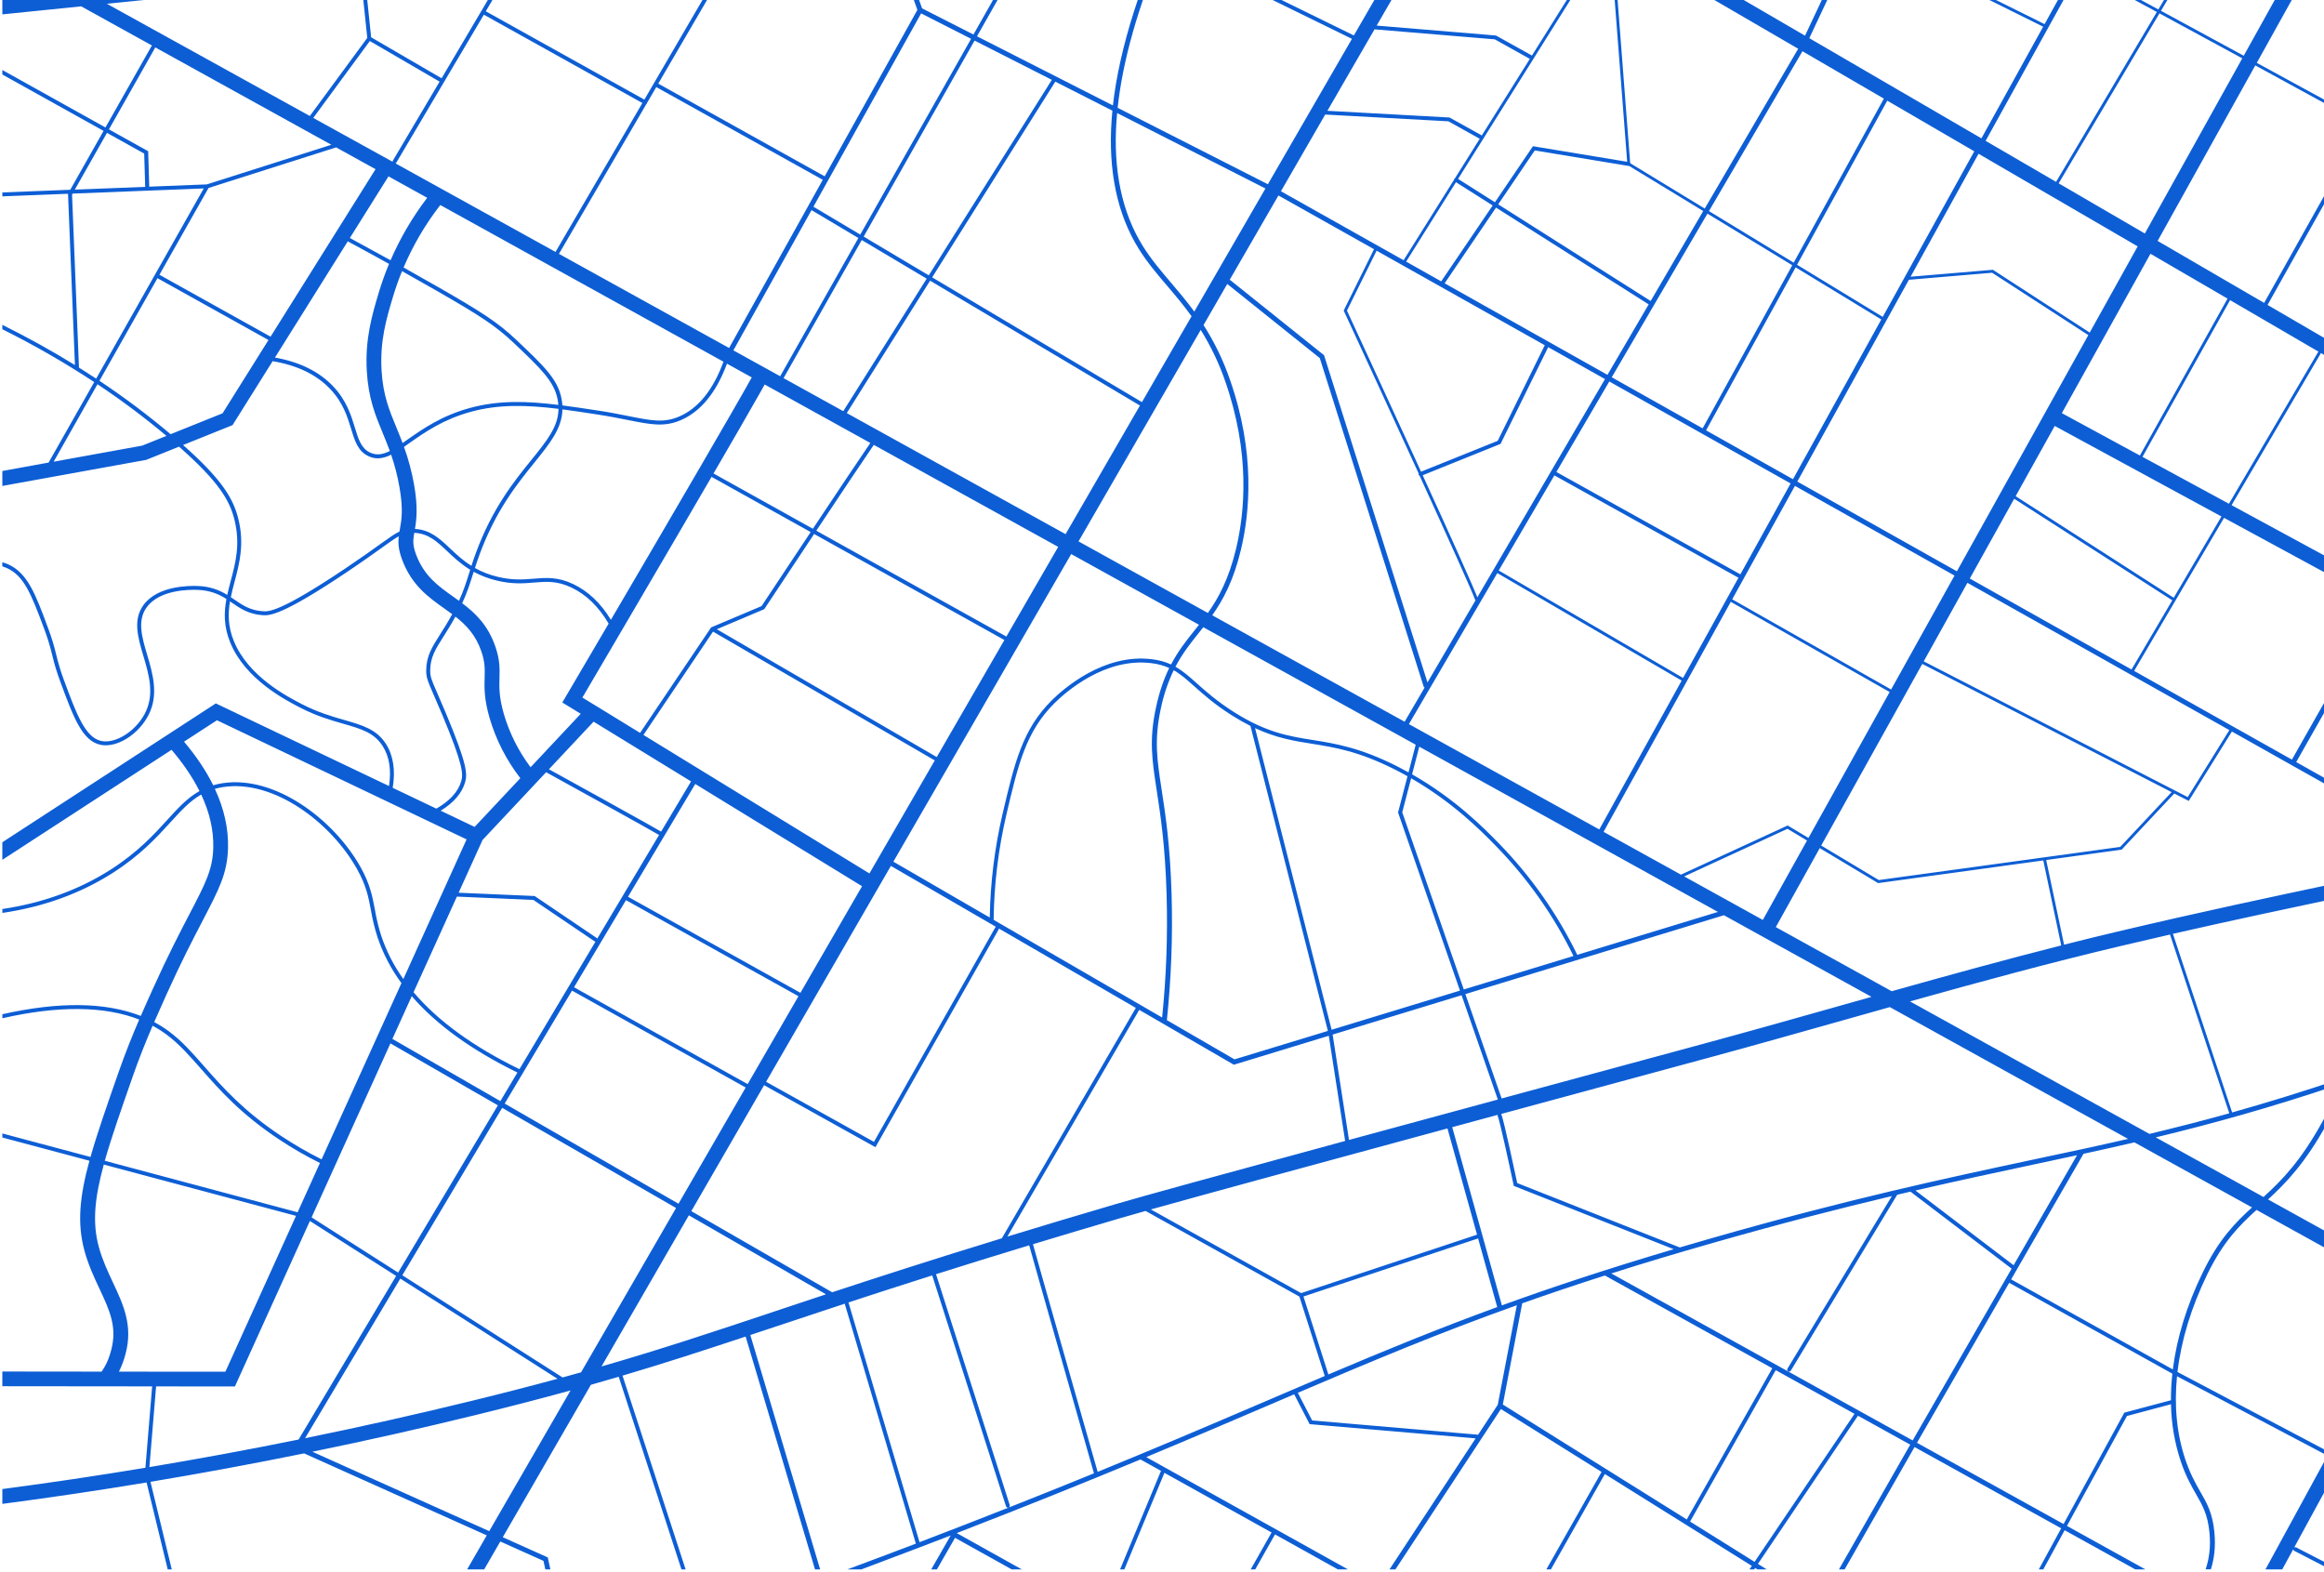 <svg width="973" height="658" viewBox="0 0 973 658" fill="none" xmlns="http://www.w3.org/2000/svg">
<path d="M71.828 313.917C76.767 319.721 80.665 325.478 83.522 331.188C78.446 334.028 74.554 338.293 70.061 343.234C64.535 349.3 57.651 356.852 46.189 364.166C32.952 372.588 17.779 378.084 0.992 380.563V382.204C18.105 379.713 33.58 374.119 47.082 365.533C58.739 358.116 65.697 350.478 71.29 344.338C75.791 339.413 79.493 335.333 84.246 332.653C87.791 340.218 89.483 347.671 89.288 354.952C89.044 364.063 86.033 369.834 79.439 382.479C75.41 390.208 70.396 399.824 64.01 413.967C62.355 417.661 60.646 421.412 58.942 425.336C44.096 419.537 24.691 419.291 0.992 424.618V426.301C24.505 420.965 43.69 421.154 58.288 426.847C55.393 433.528 52.497 440.76 49.544 449.17C44.633 463.223 40.65 474.616 37.895 484.38L0.98 474.534V476.233L37.44 485.96C33.303 501.052 32.253 512.277 35.372 523.695C37.026 529.683 39.372 534.699 41.647 539.546C45.829 548.469 49.138 555.52 46.569 565.165C45.424 569.47 44.112 572.023 42.54 574.248L0.98 574.202V580.359L63.703 580.425L60.878 614.49C40.893 617.812 20.927 620.785 0.98 623.409V629.618C21.075 626.983 41.207 623.997 61.374 620.659L70.214 657.035H71.915L63 620.384C84.461 616.808 105.902 612.84 127.325 608.481L203.798 642.801L195.579 657.035H202.731L209.466 645.367L227.539 653.477L228.312 657.035H230.426L229.342 652.032L210.5 643.577L247.39 579.76C251.374 578.631 255.25 577.515 259.035 576.398L285.307 657.035H287.044L260.636 575.93C278.477 570.652 294.556 565.411 312.178 559.567L341.217 657.035H343.372L314.143 558.914L325.283 555.22C334.065 552.29 343.414 549.175 353.664 545.805L383.448 646.261C373.936 649.887 364.389 653.478 354.806 657.035H360.676C368.767 654.012 376.835 650.963 384.879 647.891C389.369 646.178 393.755 644.494 398.038 642.838L389.885 657.035H392.263L399.85 643.827L423.561 657.035H427.788L400.553 641.849C430.283 630.357 455.314 620.22 477.494 611.018L486.082 615.795L468.952 657.035H470.743L487.513 616.62L532.379 641.599L523.646 657.035H525.545L533.818 642.399L560.111 657.035H564.338L479.893 610.029C499.489 601.873 516.858 594.432 533.289 587.406L541.848 583.745L548.309 596.238L617.804 602.198L581.762 657.035H584.244L628.394 589.905L670.538 616.247L647.431 657.035H649.33L671.911 617.121L733.448 655.578L732.467 657.035H734.457L734.85 656.456L735.781 657.035H739.661L736 654.749L777.892 592.705L799.762 604.825L769.929 657.035H772.307L801.566 605.822L862.974 639.85L853.6 657.035H855.482L864.418 640.651L893.982 657.035H898.214L865.39 638.849L890.495 592.824L908.94 587.898C909.084 595.99 910.451 604.014 912.994 611.703C915.124 618.024 917.42 622.034 919.443 625.568C922.169 630.328 924.32 634.092 925.048 641.595C925.64 647.727 924.903 652.676 923.435 657.027H925.631C927.029 652.611 927.7 647.587 927.104 641.398C926.335 633.456 923.977 629.331 921.242 624.57C919.265 621.118 917.023 617.182 914.955 611.067C911.364 600.421 910.222 588.604 911.459 576.181L974.46 609.425L948.494 657.035H955.527L960.139 648.58C960.141 648.728 960.184 648.872 960.261 648.998C960.339 649.123 960.45 649.226 960.582 649.294L975.598 657.035H979.184L961.343 647.837C961.214 647.771 961.069 647.739 960.924 647.746C960.779 647.752 960.638 647.797 960.516 647.874L993.261 587.82L1066.54 627.484L1050.65 657.035H1052.05L1067.63 628.055L1086.93 638.5L1075.77 657.035H1077.69L1088.39 639.288L1111.22 651.642L1109.92 653.013L1109.72 653.222L1108.94 657.035H1111.05L1111.63 654.207L1113.1 652.66L1121.18 657.035H1125.5L1114.56 651.117L1146.08 617.942L1216.73 657.035H1229.47L1229.28 656.928C1230.51 650.455 1231.11 643.88 1231.07 637.293C1230.96 620.347 1226.81 610.328 1205.13 562.665L1241.94 550.989V549.265L1204.55 561.122C1204.51 561.134 1204.47 561.151 1204.43 561.171L1203.56 559.255L1198.32 547.763C1166.31 477.477 1162.96 470.126 1164.49 456.997C1165.51 448.164 1168 441.905 1171.43 436.475L1241.97 478.77V476.369L1172.59 434.743C1175.21 430.943 1178.31 427.479 1181.69 423.707C1184.34 420.735 1187.21 417.55 1190.15 413.799L1238.48 445.931C1238.58 446 1238.7 446.037 1238.82 446.038C1238.96 446.038 1239.09 445.996 1239.19 445.917C1239.3 445.838 1239.38 445.727 1239.42 445.6C1239.46 445.474 1239.45 445.338 1239.41 445.214C1239.36 445.089 1239.28 444.983 1239.17 444.909L1190.9 412.83C1196.81 405.192 1202.99 395.354 1208.42 380.998C1209.98 376.852 1211.36 372.652 1212.55 368.397L1241.97 383.69V381.839L1213.01 366.768C1215.22 358.482 1216.74 350.033 1217.56 341.502C1225.75 336.432 1233.89 331.262 1241.97 325.992V323.529C1233.97 328.764 1225.92 333.898 1217.81 338.933C1218.24 333.852 1218.46 328.653 1218.45 323.337C1218.45 310.568 1217.3 298.259 1215.56 284.875C1226.6 277.241 1235.97 270.432 1241.46 266.443L1241.95 266.086V258.473L1241.9 258.514C1240.94 259.195 1239.55 260.205 1237.8 261.481C1232.77 265.13 1224.48 271.155 1214.63 278.005C1214.19 274.779 1213.72 271.487 1213.23 268.097C1210.49 249.148 1207.14 236.01 1203.47 225.002L1241.94 203.442V202.026L1203.05 223.812C1200.7 216.913 1198.22 210.826 1195.68 204.612C1190.48 191.848 1185.1 178.648 1179.92 156.403C1175.78 138.636 1174.13 125.244 1173.78 112.898L1241.97 150.977V149.565L1173.78 111.482C1173.56 99.69 1174.52 88.719 1175.67 75.615C1175.8 74.145 1175.93 72.651 1176.08 71.133L1241.97 108.203V101.123L1209.17 82.653L1211.15 36.825C1211.19 36.827 1211.22 36.827 1211.26 36.825L1241.97 37.17V35.528L1211.28 35.183H1211.22L1213.26 -11.963L1238.81 1.696C1238.93 1.765 1239.06 1.81 1239.2 1.827C1239.34 1.844 1239.48 1.833 1239.61 1.796C1239.74 1.758 1239.87 1.694 1239.98 1.608C1240.08 1.522 1240.17 1.416 1240.24 1.295C1240.31 1.174 1240.35 1.041 1240.36 0.904C1240.37 0.768 1240.36 0.63 1240.31 0.499C1240.27 0.368 1240.21 0.246 1240.12 0.142C1240.03 0.038 1239.92 -0.048 1239.79 -0.109L1213.22 -14.31L1210.21 -40.693H1208.97L1211.9 -15.012L1177.25 -33.531C1177.25 -33.76 1177.23 -33.99 1177.21 -34.224C1177.08 -36.441 1176.95 -38.591 1176.8 -40.693H1170.59C1170.67 -39.62 1170.74 -38.535 1170.8 -37.438L1165.81 -40.693H1162.05L1170.95 -34.877C1170.95 -34.536 1170.99 -34.204 1171.01 -33.859C1173.66 10.722 1172.38 38.972 1170.67 61.007L1122.58 33.952L1152.98 -40.693H1150.75L1134.34 -0.397L1096.92 -21.673L1107.68 -40.693H1105.78L1095.48 -22.486L1063.46 -40.693H1060.98L1094.9 -21.402L1077.83 8.772L1061.77 -0.257C1061.65 -0.652 1061.45 -1.02 1061.18 -1.337C1060.92 -1.654 1060.59 -1.915 1060.22 -2.104C1059.55 -2.451 1058.77 -2.539 1058.04 -2.35L1030.99 -17.573L1048.36 -40.672H1045.78L1029.18 -18.595L989.914 -40.693H975.023L965.653 -23.865C960.528 -26.824 948.776 -33.6 936.453 -40.693H933.971C944.792 -34.458 956.106 -27.936 965.041 -22.781L939.39 23.334C927.195 16.702 915.207 10.201 904.741 4.524L931.567 -40.693H930.128L903.653 3.95C887.26 -4.932 874.792 -11.675 871.421 -13.498L886.462 -40.693H884.099L856.02 10.098L820.445 -7.55L838.704 -40.693H836.818L818.968 -8.302L778.392 -28.453L784.142 -40.693H781.863L776.597 -29.504L759.939 -40.693H757.721L776.072 -28.38L755.724 14.937L660.13 -40.693H647.865L672.507 -26.352L641.383 23.256L626.313 14.867L576.384 10.714L606.085 -40.693H598.933L566.829 14.838L487.699 -23.931C490.021 -29.403 492.538 -34.99 495.249 -40.693H492.961C477.726 -8.429 468.662 20.051 465.949 44.143L409.049 15.2L438.788 -37.364C438.895 -37.553 438.922 -37.777 438.863 -37.987C438.804 -38.196 438.664 -38.373 438.473 -38.48L438.382 -38.521L459.698 -40.693H398.923L367.729 -37.516L367.898 -40.693H366.244L366.053 -37.347L265.368 -27.087L272.901 -40.693H271.01L263.374 -26.89L219.778 -22.449L230.215 -40.693H223.079L212.2 -21.677L201.858 -20.627C200.339 -27.203 199.92 -33.982 200.617 -40.693L198.963 -40.693C198.276 -33.925 198.695 -27.093 200.204 -20.458L139.929 -14.302L154.862 -40.693H152.963L137.902 -14.113L86.761 -8.905L104.987 -39.716L119.465 -40.693H95.109L29.613 -36.264L32.207 -40.693H29.816L6.593 -1.049C6.535 -0.95 6.496 -0.842 6.477 -0.729L0.98 -0.171V6.018L33.994 2.657L63.596 19.033L44.154 53.365L0.98 29.31V31.194L43.359 54.798L29.415 79.448L0.98 80.564V82.206L28.48 81.123L31.376 152.841C21.674 146.851 11.542 141.235 0.98 135.993V137.844C14.241 144.438 27.088 151.823 39.45 159.958L20.347 193.662L0.98 197.187V203.446L61.242 192.521L74.959 187.005C91.65 201.71 96.192 209.513 98.211 217.787C100.664 227.83 98.625 235.616 96.614 243.147C96.089 245.142 95.568 247.112 95.142 249.086C91.477 246.752 87.239 245.455 82.885 245.335C79.013 245.171 65.925 245.253 60.071 253.309C55.558 259.515 57.734 266.853 60.038 274.652C62.404 282.651 64.853 290.921 60.531 298.965C56.605 306.275 48.323 311.434 42.449 310.228C35.649 308.832 31.938 298.736 26.805 284.818C25.483 281.295 24.386 277.692 23.52 274.032C22.601 270.154 21.428 266.34 20.008 262.614C14.916 248.885 11.549 239.819 3.313 236.215C2.552 235.885 1.768 235.61 0.967 235.394V237.102C1.537 237.276 2.097 237.482 2.643 237.721C9.915 240.902 12.906 248.228 18.457 263.168C19.848 266.832 20.997 270.581 21.899 274.393C22.776 278.112 23.89 281.772 25.233 285.351C30.763 300.344 34.408 310.223 42.11 311.82C42.812 311.964 43.528 312.035 44.245 312.033C50.557 312.033 58.119 306.928 61.987 299.721C66.628 291.102 63.968 282.097 61.618 274.167C59.434 266.78 57.37 259.802 61.412 254.262C66.789 246.874 79.15 246.808 82.806 246.968C87.088 247.09 91.247 248.412 94.802 250.781C93.752 256.433 93.636 262.236 96.395 269C102.674 284.387 119.382 293.006 125.67 296.252C132.549 299.803 138.494 301.51 143.764 303.02C151.21 305.159 156.587 306.714 160.186 312.296C162.991 316.671 163.909 322.306 162.871 329.078L90.356 294.492L0.98 352.621V359.98L71.828 313.917ZM1177.38 -31.125L1212.04 -12.599L1207.96 81.989L1176.63 64.34C1178.42 42.214 1179.92 14.009 1177.38 -31.125ZM69.648 416.475C75.96 402.496 80.932 392.962 84.928 385.282C91.754 372.186 95.183 365.615 95.464 355.091C95.688 346.916 93.839 338.613 89.954 330.256C91.106 329.938 92.276 329.689 93.458 329.509C114.712 326.275 138.642 344.428 149.493 363.85C153.352 370.757 154.246 375.498 155.284 380.994C155.926 384.811 156.839 388.579 158.018 392.268C160.333 399.193 163.726 405.716 168.075 411.599L134.642 485.374C128.82 482.474 123.185 479.219 117.769 475.626C101.88 465.082 93.181 455.182 85.503 446.453C80.486 440.744 76.155 435.814 70.715 431.78C68.763 430.338 66.706 429.043 64.56 427.905C66.281 423.969 67.993 420.218 69.648 416.475ZM186.714 298.662C185.188 295.017 184.017 292.333 183.074 290.174C180.613 284.535 180.104 283.361 180.116 280.693C180.141 275.202 182.354 271.721 185.705 266.451C187.194 264.104 188.869 261.46 190.669 258.148C195.178 261.674 199.145 265.786 201.523 272.698C203.083 277.237 203.004 280.086 202.901 283.689C202.785 287.855 202.648 292.575 204.969 300.57C207.642 309.701 212.011 318.256 217.851 325.795L198.71 346.189L184.509 339.413C190.003 336.031 193.444 332.025 194.747 327.437C195.691 324.084 195.674 320.074 186.714 298.662ZM850.87 485.558C814.724 493.274 773.751 502.02 716.587 518.392C712.026 519.698 707.583 520.988 703.259 522.263C703.215 522.233 703.167 522.209 703.118 522.189L635.224 495.302C634.475 491.776 629.705 469.367 628.605 466.572C628.576 466.501 628.536 466.435 628.489 466.375L715.838 442.705L716.277 442.586C735.384 437.407 754.747 431.915 773.478 426.645C779.366 424.985 785.282 423.315 791.228 421.638L890.962 476.816C884.443 478.314 877.957 479.755 871.417 481.179H871.384C864.62 482.624 857.811 484.077 850.87 485.558ZM869.597 483.642L843.048 529.704L801.95 498.417C819.841 494.284 836.007 490.832 851.304 487.565C857.493 486.248 863.57 484.947 869.597 483.642ZM240.337 413.327L262.083 376.86L334.297 417.082L313.022 453.873L240.337 413.327ZM312.199 455.301L284.07 503.95L211.298 462.02L239.493 414.739L312.199 455.301ZM207.397 270.711C204.303 261.715 199.05 256.712 193.515 252.542C195.608 248.027 196.737 244.419 197.995 240.414C198.102 240.073 198.21 239.728 198.322 239.384C201.31 241.004 204.501 242.226 207.811 243.02C214.43 244.662 219.323 244.251 223.654 243.886C228.755 243.475 233.168 243.106 239.208 245.963C245.413 248.893 250.662 253.978 254.82 261.087C248.59 271.709 242.513 282.052 236.953 291.516L235.427 294.106L243.146 298.838L222.144 321.219C217.089 314.499 213.292 306.932 210.934 298.879C208.895 291.795 209.011 287.761 209.118 283.862C209.226 279.963 209.329 276.302 207.397 270.711ZM184.34 85.838L302.9 151.433C298.56 163.282 292.302 171.01 284.285 174.417C277.89 177.134 272.731 176.108 263.366 174.24C259.552 173.481 255.229 172.599 249.843 171.802C244.809 171.039 240.039 170.317 235.456 169.726C235.397 168.789 235.279 167.857 235.1 166.935C233.532 158.726 227.708 153.226 216.105 142.239C208.444 134.987 201.589 130.595 183.5 120.216C178.693 117.466 173.849 114.723 168.968 111.987C172.947 102.656 178.112 93.868 184.34 85.838ZM163.524 108.958C157.86 105.819 152.177 102.714 146.477 99.641L162.651 73.837L178.855 82.809C172.695 90.877 167.548 99.657 163.524 108.958ZM235.477 171.396C239.969 171.975 244.648 172.685 249.583 173.448C254.927 174.269 259.229 175.119 263.027 175.874C272.4 177.741 278.059 178.87 284.926 175.948C293.332 172.373 299.863 164.411 304.368 152.258L314.739 158.004C308.629 169.11 281.079 216.326 255.771 259.482C251.523 252.505 246.203 247.465 239.919 244.497C233.47 241.456 228.635 241.85 223.518 242.273C219.108 242.634 214.55 243.008 208.212 241.452C204.936 240.667 201.784 239.44 198.843 237.807C199.418 236.01 200.055 234.114 200.845 231.971C207.641 213.576 216.593 202.507 223.787 193.613C230.314 185.507 235.307 179.33 235.477 171.396ZM628.249 185.839L648.192 145.338L671.969 158.706L618.532 250.071C617.622 247.74 615.5 242.843 610.76 232.279C606.966 223.82 601.891 212.64 595.644 198.973L628.249 185.839ZM594.958 197.479C593.907 195.178 592.825 192.81 591.711 190.374C578.643 161.85 565.348 133.095 563.933 130.041L576.343 104.948L646.757 144.534L627.046 184.563L594.958 197.479ZM977.732 369.859C951.216 375.465 921.155 381.827 886.201 390.105C878.863 391.842 871.52 393.642 864.173 395.502L856.69 360.053L888.058 355.744L888.278 355.715L910.326 332.206L916.378 335.317L934.438 306.259L959.436 320.332L1028.1 358.912C1012.44 362.528 995.838 366.042 977.732 369.871V369.859ZM1028.36 365.18C1013.86 382.253 1001.68 401.147 992.144 421.375C988.41 429.253 985.204 437.367 982.547 445.665C981.889 447.635 981.257 449.535 980.57 451.46C963.965 457.099 948.842 461.721 934.533 465.739L909.747 390.955C935.427 385.102 958.311 380.283 979.027 375.88C996.711 372.149 1013 368.705 1028.36 365.192V365.18ZM490.516 374.574C489.925 353.831 487.947 340.969 486.355 330.63C484.427 318.112 483.153 309.838 486.028 296.564C487.162 291.045 488.968 285.682 491.406 280.595C494.355 282.269 496.907 284.547 500.022 287.326C503.82 290.716 508.539 294.931 515.774 299.503C518.283 301.101 520.872 302.572 523.531 303.911L555.945 431.607L516.858 443.51L488.547 427.093C490.363 409.653 491.021 392.113 490.516 374.587V374.574ZM525.458 304.834C534.439 309.021 541.67 310.17 549.219 311.377C558.878 312.916 568.868 314.508 584.157 322.241C585.919 323.133 587.628 324.044 589.282 324.974L585.332 340.16L611.248 414.731L557.513 431.119L525.458 304.834ZM724.629 251.963L791.15 289.723L757.155 350.815L748.737 345.771L748.451 345.602L703.776 366.185L671.374 348.258L724.629 251.963ZM704.649 283.829L627.492 238.838L650.781 199.026L727.855 241.875L704.649 283.829ZM933.375 305.664L915.943 333.708L805.413 276.876L823.705 244.005L933.375 305.664ZM824.706 242.207L843.292 208.807L909.478 251.327L892.422 280.291L824.706 242.207ZM909.196 331.627L887.686 354.566L786.608 368.447L762.491 354L804.813 277.956L909.196 331.627ZM756.555 351.894L738.052 385.139L705.124 366.92L748.377 346.99L756.555 351.894ZM719.251 381.79L660.358 399.75C651.96 382.481 640.817 366.665 627.356 352.908C621.325 346.751 609.423 334.591 591.202 324.178L594.213 312.608L719.251 381.79ZM626.177 354.049C639.457 367.62 650.461 383.214 658.769 400.238L612.853 414.246L587.086 340.09L590.809 325.828C608.576 336.08 620.232 347.983 626.169 354.049H626.177ZM611.93 416.672L627.103 460.337C603.653 466.695 582.928 472.318 564.789 477.247L557.943 433.138L611.93 416.672ZM613.51 416.188L721.766 383.177L737.775 392.03L783.551 417.345L771.765 420.674C753.051 425.96 733.708 431.427 714.63 436.598L714.192 436.717L628.692 459.886L613.51 416.188ZM743.483 388.143L761.883 355.079L786.148 369.612L786.335 369.723L855.466 360.234L862.982 395.818C839.163 401.856 815.411 408.414 792.002 414.985L743.483 388.143ZM961.363 319.048L998.593 253.379L1044.77 278.44L1003.58 342.758L961.363 319.048ZM1034.37 265.803L1069.09 204.468L1104.22 224.904L1073.61 287.083L1034.37 265.803ZM1039.98 180.385L1060.12 144.85L1091.15 162.141L1070.69 198.259L1039.98 180.385ZM1067.66 203.639L1032.91 265.015L1001.63 248.035L1036.94 185.753L1067.66 203.639ZM999.822 247.05L934.302 211.495L971.734 147.801L1035.14 184.715L999.822 247.05ZM996.777 252.415L959.564 318.022L893.506 280.882L931.15 216.802L996.777 252.415ZM910.086 250.26L843.9 207.723L860.26 178.328L930.066 216.235L910.086 250.26ZM819.299 239.178L752.489 201.616L799.204 117.133L834.055 114.195L874.329 140.298L819.299 239.178ZM818.302 240.976L791.762 288.668L725.237 250.908L751.496 203.422L818.302 240.976ZM728.653 240.451L651.613 197.602L673.769 159.715L749.684 202.4L728.653 240.451ZM626.892 239.925L704.074 284.941L669.582 347.26L589.874 303.16L626.892 239.925ZM592.72 311.783L589.712 323.357C588.153 322.491 586.556 321.637 584.91 320.804C569.389 312.957 558.812 311.27 549.48 309.784C539.577 308.208 530.224 306.714 516.647 298.128C509.528 293.613 504.862 289.46 501.114 286.115C497.966 283.308 495.29 280.919 492.129 279.138C495.025 273.593 498.405 269.365 501.875 265.007C502.512 264.21 503.154 263.406 503.791 262.593L592.72 311.783ZM500.27 263.722C496.717 268.179 493.275 272.505 490.297 278.181C487.783 277.055 485.108 276.322 482.367 276.01C462.098 273.424 445.137 288.475 440.409 293.15C428.07 305.364 424.781 319.343 419.809 340.497C416.449 354.812 414.631 369.441 414.386 384.137L374.029 360.743L448.488 231.963L501.991 261.567L500.27 263.722ZM318.846 253.744L297.721 262.675L267.986 306.829L249.616 295.567H249.591L243.833 292.037C248.871 283.455 265.624 254.939 282.142 226.677C288.019 216.605 293.274 207.593 297.907 199.642L339.405 222.757C329.502 237.652 320.286 251.569 318.846 253.744ZM340.853 223.562L420.516 267.949L392.189 316.954L300.111 263.435L319.967 255.045L320.108 254.84C320.298 254.541 330.185 239.63 340.853 223.562ZM298.527 264.432L391.365 318.362L364.01 365.68L269.393 307.691L298.527 264.432ZM421.339 266.509L341.767 222.182C351.695 207.222 362.12 191.638 365.842 186.254L443.04 228.959L421.339 266.509ZM340.319 221.362L298.734 198.222C302.829 191.179 306.399 185.026 309.406 179.814C313.299 173.075 316.298 167.842 318.317 164.259C319.048 162.962 319.658 161.867 320.149 160.975L364.391 185.453C360.543 191.023 350.202 206.521 340.319 221.382V221.362ZM320.286 154.002L307.049 146.688L339.769 87.973L359.381 99.645L326.64 157.515L320.286 154.002ZM248.524 302.138L289.327 327.145L276.789 348.167C275.714 347.519 273.658 346.362 269.666 344.129C265.447 341.765 259.573 338.498 252.209 334.422C243.303 329.497 234.331 324.543 229.826 322.06L248.524 302.138ZM291.085 328.225L360.92 371.024L335.12 415.658L262.927 375.436L291.085 328.225ZM372.991 362.528L416.946 388.004C416.845 388.072 416.761 388.163 416.702 388.27L365.905 478.052L320.741 452.9L372.991 362.528ZM416.011 385.102C416.186 370.214 417.989 355.388 421.389 340.886C426.295 320.008 429.538 306.214 441.547 294.328C446.134 289.788 462.615 275.165 482.123 277.652C484.679 277.942 487.175 278.62 489.523 279.663C487.348 284.108 485.453 289.39 483.993 296.142C481.035 309.805 482.338 318.223 484.295 330.971C485.875 341.231 487.844 354.045 488.431 374.661C488.922 391.794 488.295 408.94 486.553 425.993L416.011 385.102ZM516.192 445.537L516.581 445.763L556.334 433.639L563.176 477.678C509.321 492.314 478.594 500.748 467.206 504.089C450.561 508.977 435.507 513.5 421.765 517.703L476.969 422.791L516.192 445.537ZM606.019 472.449L618.4 516.907L544.768 541.38L481.846 506.351C502.918 500.449 543.155 489.486 606.019 472.433V472.449ZM618.843 518.491L626.847 547.221C602.027 556.279 579.876 565.37 556.156 575.43L545.732 542.792L618.843 518.491ZM608.013 471.907L627.004 466.757C626.985 466.895 627.001 467.036 627.05 467.167C627.96 469.453 631.794 487.073 633.697 496.073L633.788 496.484L700.727 522.993C673.012 531.202 649.904 538.852 628.795 546.507L608.013 471.907ZM799.667 419.249C828.681 411.123 858.233 403.087 887.641 396.122C894.811 394.423 901.774 392.803 908.53 391.262L933.35 466.1C921.797 469.314 910.768 472.117 899.914 474.719L799.667 419.249ZM979.66 453.963C977.618 459.307 975.19 464.497 972.396 469.494C963.217 486.215 955.279 494.198 947.675 501.138L902.565 476.176C926.144 470.491 950.658 463.723 979.66 453.947V453.963ZM974.212 470.475C975.006 469.03 975.726 467.668 976.392 466.371L1034.75 498.873L1013.63 537.6L949.582 502.168C956.925 495.425 965.115 487.028 974.212 470.459V470.475ZM1031.44 517.867L1097.63 558.815L1086.73 578.081L1019.02 540.617L1031.44 517.867ZM1032.23 516.418L1045.12 492.782C1045.91 493.356 1046.9 494.062 1048.17 494.941C1051.6 497.325 1056.7 500.74 1063.31 505.095C1074.45 512.417 1090.05 522.501 1109.68 535.056L1110.72 535.717L1098.46 557.379L1032.23 516.418ZM1045.71 491.698L1077.28 433.828L1145.04 475.076L1111.32 534.658C1081.77 515.716 1053.6 497.469 1045.71 491.682V491.698ZM1035.53 497.444L977.161 464.934C977.161 464.934 977.161 464.934 977.132 464.934C979.043 461.086 980.731 457.133 982.187 453.093C989.19 450.705 996.454 448.144 1004.04 445.373C1030.01 435.884 1055.66 425.451 1080.98 414.074L1035.53 497.444ZM1003.32 443.485C996.31 446.046 989.553 448.438 983.048 450.66C983.54 449.239 984.016 447.819 984.504 446.358C987.139 438.139 990.318 430.1 994.018 422.295C1003.86 401.374 1016.56 381.894 1031.75 364.4C1064.73 356.762 1093.61 348.66 1123.34 336.368L1082.6 411.066C1056.55 422.861 1030.12 433.655 1003.32 443.448V443.485ZM1031.07 358.28L1005.01 343.624L1046.22 279.285L1132.14 325.877L1129.32 327.108C1129.15 327.166 1128.98 327.239 1128.82 327.326C1096.88 341.293 1066.34 350.035 1031.07 358.243V358.28ZM1108.6 306.123L1153.89 253.859L1205.85 284.104C1192.53 293.158 1177.56 302.807 1164.38 309.961C1155.77 314.631 1147.42 318.855 1139.14 322.709L1108.6 306.123ZM1107.49 305.52L1074.67 287.711L1105.28 225.564L1152.8 253.174L1107.49 305.52ZM1072.13 199.137L1092.59 162.982L1129.54 183.574L1107.2 219.548L1072.13 199.137ZM1093.4 161.55L1114.13 124.932L1153.1 145.646L1130.41 182.174L1093.4 161.55ZM1091.96 160.729L1060.94 143.438L1081.32 107.472L1112.67 124.135L1091.96 160.729ZM1038.18 179.367L985.343 148.613L1015.45 90.694L1071.77 120.134L1038.18 179.367ZM979.987 145.494L949.375 127.669L991.205 53.041C1004.86 60.54 1015.23 66.314 1019.75 68.962L979.987 145.494ZM970.65 147.197L933.201 210.9L897.01 191.265L933.673 125.65L970.65 147.197ZM895.918 190.703L863.239 172.964L900.344 106.241L932.61 125.018L895.918 190.703ZM874.912 139.235L834.373 112.947L799.919 115.853L828.367 64.377L894.991 103.15L874.912 139.235ZM788.25 132.668L752.389 110.85L790.148 42.144L826.58 63.351L788.25 132.668ZM787.654 133.748L750.673 200.623L714.291 180.167L751.794 111.929L787.654 133.748ZM712.856 179.334L674.799 157.942L714.866 89.442L750.379 111.047L712.856 179.334ZM691.089 126.019C691.06 125.999 691.035 125.974 691.002 125.954L627.265 85.559L642.57 62.986L681.802 69.466C681.892 69.483 681.985 69.483 682.075 69.466L713.1 88.346L691.089 126.019ZM690.113 127.337C690.164 127.366 690.218 127.391 690.274 127.411L673.008 156.929L604.84 118.607L626.351 86.922L690.113 127.337ZM603.396 117.794L588.716 109.524L609.572 76.279L624.944 86.023L603.396 117.794ZM609.188 74.601C609.063 74.664 608.957 74.759 608.882 74.876C608.803 74.999 608.759 75.141 608.753 75.286L587.657 108.941L536.3 80.068L554.828 47.96L606.408 50.788L619.356 57.999C619.413 58.03 619.474 58.053 619.538 58.069L609.188 74.601ZM575.267 104.328L562.568 130.017L562.692 130.284C571.255 148.782 583.292 174.901 593.953 198.218C593.889 198.395 593.889 198.59 593.953 198.768C594.033 198.951 594.181 199.098 594.366 199.178C606.16 224.982 616.162 247.145 617.722 251.401L597.651 285.721L554.435 148.999L554.34 148.704L514.864 117.101L535.25 81.837L575.267 104.328ZM552.553 149.91L596.017 287.354C596.089 287.574 596.235 287.763 596.43 287.888L588.083 302.158L507.543 257.598C512.093 251.126 516.399 243.164 519.489 230.391C523.295 214.639 525.607 189.48 514.988 159.071C512.22 151.001 508.496 143.286 503.894 136.087L513.822 118.882L552.553 149.91ZM513.015 159.761C523.473 189.722 521.202 214.446 517.462 229.944C514.43 242.474 510.202 250.272 505.71 256.622L451.549 226.66L502.711 138.127C506.958 144.922 510.414 152.173 513.015 159.74V159.761ZM446.13 223.623L354.521 172.943L389.409 117.511L477.262 169.787L446.13 223.623ZM353.056 172.139L328.063 158.312L360.792 100.495L387.982 116.67L353.056 172.139ZM360.167 98.209L340.559 86.54L385.649 5.604L406.572 16.246L360.167 98.209ZM305.253 145.687L234.025 106.286L270.663 43.49C270.741 43.429 270.807 43.354 270.857 43.269C270.902 43.187 270.932 43.098 270.948 43.006L274.775 36.439C274.818 36.474 274.863 36.505 274.911 36.534L344.477 75.282L305.253 145.687ZM232.577 105.465L165.617 68.42C165.737 68.35 165.836 68.251 165.907 68.132L202.57 6.158H202.595L268.95 43.125L232.577 105.465ZM164.459 67.295C164.387 67.42 164.349 67.562 164.347 67.706L131.159 49.368L154.837 17.178L184.05 34.178L164.459 67.295ZM157.228 70.833L113.281 140.955L66.752 115.032L87.311 78.701L140.731 61.705L157.228 70.833ZM145.604 101.036C151.374 104.142 157.132 107.289 162.879 110.476C161.222 114.447 159.775 118.501 158.544 122.621C155.83 131.7 152.752 141.993 153.58 155.492C154.254 166.84 157.162 173.875 160.244 181.32C161.237 183.721 162.242 186.159 163.206 188.811C160.281 190.284 157.721 190.744 155.032 189.512C151.243 187.776 150.068 183.931 148.587 179.059C147.04 173.974 145.112 167.649 139.433 161.685C133.567 155.529 125.393 151.507 115.117 149.701L145.604 101.036ZM159.756 155.135C159.015 142.711 161.799 133.382 164.492 124.373C165.595 120.682 166.872 117.062 168.323 113.513C173.138 116.211 177.917 118.92 182.66 121.64C200.617 131.946 207.414 136.296 214.951 143.434C226.298 154.179 231.994 159.572 233.462 167.239C233.606 167.992 233.708 168.752 233.768 169.516C220.486 167.875 208.742 167.526 196.708 170.809C184.89 174.035 176.968 179.588 170.602 184.046C169.895 184.542 169.216 185.018 168.559 185.47C167.69 183.159 166.809 181.025 165.965 178.981C162.966 171.733 160.372 165.461 159.756 155.139V155.135ZM171.558 185.392C177.816 181.004 185.622 175.541 197.147 172.398C208.977 169.168 220.618 169.557 233.826 171.166C233.748 178.611 229.077 184.39 222.492 192.533C215.224 201.522 206.177 212.71 199.29 231.36C198.541 233.383 197.933 235.189 197.378 236.892C193.755 234.631 190.983 232.02 188.406 229.583C184.013 225.433 180.162 221.809 173.729 221.436C174.375 217.66 175.036 212.443 173.386 203.04C172.438 197.614 171.019 192.279 169.146 187.095L171.558 185.392ZM173.444 223.077C179.388 223.356 182.904 226.668 187.264 230.789C189.999 233.371 192.944 236.149 196.861 238.534C196.712 238.998 196.568 239.466 196.423 239.921C195.215 243.771 194.123 247.239 192.166 251.532C191.339 250.937 190.512 250.354 189.709 249.771C183.467 245.335 177.572 241.152 174.217 232.209C172.699 228.175 172.914 226.11 173.444 223.081V223.077ZM202.02 351.677L228.647 323.304C242.629 331.003 270.841 346.596 275.933 349.571L250.054 392.966C249.995 392.849 249.906 392.749 249.798 392.674L224.035 375.26L223.84 375.128L192.013 373.749L202.02 351.677ZM223.298 376.758L248.867 394.045C249.003 394.138 249.165 394.188 249.33 394.189L217.478 447.622C198.16 438.207 183.339 427.433 173.146 415.412L191.289 375.379L223.298 376.758ZM216.626 449.034L209.495 460.994L164.285 434.948L172.389 417.062C182.706 428.989 197.457 439.645 216.643 449.03L216.626 449.034ZM208.44 462.763L166.685 532.782L130.456 509.663L163.462 436.828L208.44 462.763ZM55.385 451.189C58.239 443.026 61.085 435.97 63.898 429.436C65.925 430.527 67.87 431.761 69.718 433.13C75.017 437.062 79.294 441.93 84.246 447.569C91.99 456.377 100.768 466.363 116.838 477.025C122.329 480.669 128.043 483.969 133.947 486.909L124.599 507.537L43.877 485.977C46.574 476.422 50.508 465.164 55.397 451.185L55.385 451.189ZM49.792 574.256C50.992 571.856 51.929 569.335 52.588 566.737C55.728 554.941 51.633 546.215 47.293 536.948C45.126 532.331 42.888 527.561 41.382 522.074C38.598 511.961 39.608 501.606 43.45 487.561L123.937 509.031L94.36 574.289L49.792 574.256ZM125.016 602.678C104.234 606.889 83.413 610.735 62.553 614.215L65.354 580.429L98.348 580.466L129.745 511.177L165.849 534.194L125.016 602.678ZM167.599 535.302L233.396 577.248C222.471 580.215 210.595 583.277 197.234 586.548C174.201 592.185 151.036 597.375 127.738 602.12L167.599 535.302ZM204.828 641.028L130.783 607.784C153.523 603.132 176.166 598.046 198.71 592.524C213.71 588.855 226.839 585.44 238.865 582.136L204.828 641.028ZM243.274 574.539C240.748 575.25 238.168 575.965 235.535 576.681L168.443 533.907L210.247 463.806L283.052 505.743L243.274 574.539ZM323.301 549.384C297.989 557.818 276.938 564.832 251.841 572.076L288.413 508.813L345.809 541.877C337.825 544.52 330.379 547.003 323.306 549.367L323.301 549.384ZM348.423 541.036L289.439 507.056L319.914 454.325L366.529 480.288L418.134 389.071C418.19 388.974 418.225 388.866 418.237 388.755L475.546 421.971L419.449 518.421C390.848 527.188 368.002 534.567 348.427 541.019L348.423 541.036ZM384.987 645.666L355.232 545.284C365.834 541.803 377.4 538.056 390.298 533.968L421.191 630.636C421.244 630.802 421.349 630.946 421.49 631.048C421.631 631.151 421.801 631.206 421.976 631.207C422.062 631.207 422.147 631.194 422.229 631.17C422.438 631.104 422.612 630.958 422.713 630.765C422.813 630.572 422.833 630.347 422.767 630.14L391.891 533.455C403.697 529.724 416.607 525.71 430.899 521.372C432.715 528.083 455.194 606.918 458.019 616.825C436.769 625.498 412.859 634.999 384.991 645.65L384.987 645.666ZM541.657 581.59L541.587 581.635L532.486 585.539C515.526 592.803 497.54 600.494 477.138 608.97L477.076 608.994C471.434 611.337 465.594 613.743 459.558 616.214C456.662 606.002 434.101 526.917 432.479 520.908C443.756 517.49 455.88 513.865 468.993 510.016C471.542 509.265 475.07 508.259 479.624 506.978L544.019 542.829L554.642 576.074C550.442 577.855 546.184 579.669 541.868 581.516C541.798 581.529 541.728 581.548 541.661 581.574L541.657 581.59ZM627.07 588.124L618.797 600.737C618.691 600.671 618.57 600.632 618.445 600.622L549.364 594.695L543.374 583.109C574.85 569.659 602.371 558.101 635.058 546.449L627.07 588.124ZM629.197 588.017L637.317 545.645C648.171 541.803 659.605 537.945 671.953 533.997C672 534.037 672.051 534.073 672.106 534.104L742.015 572.84L706.2 636.14L629.197 588.017ZM734.598 653.891L707.598 637.018L743.454 573.64L776.44 591.917L734.598 653.891ZM800.784 603.056L674.617 533.147C687.659 528.982 701.724 524.762 717.162 520.362C745.705 512.203 770.198 505.936 792.076 500.748L748.377 572.983C748.32 573.076 748.283 573.178 748.267 573.285C748.25 573.392 748.255 573.501 748.281 573.606C748.308 573.711 748.354 573.809 748.419 573.896C748.484 573.983 748.565 574.056 748.658 574.112C748.783 574.186 748.926 574.226 749.072 574.227C749.216 574.226 749.358 574.188 749.483 574.116C749.607 574.044 749.711 573.941 749.783 573.817L794.318 500.19L799.857 498.897L842.162 531.103C842.162 531.103 842.196 531.103 842.212 531.132L800.784 603.056ZM908.923 586.228L889.39 591.424L863.958 638.049L802.591 604.045L841.195 537.059L909.507 575.105C909.101 578.798 908.906 582.51 908.923 586.224V586.228ZM909.709 573.336L842.018 535.635L872.318 483.055C879.446 481.499 886.519 479.927 893.634 478.273L942.86 505.501C935.766 511.973 928.994 518.844 922.26 532.688C915.546 546.441 911.352 560.195 909.709 573.332V573.336ZM975.258 607.952L911.658 574.399C913.197 561.241 917.37 547.422 924.105 533.578C930.839 519.735 937.615 513.028 944.747 506.552L1010.66 543.022L975.258 607.952ZM1067.51 625.658L994.274 586.031L1016.08 546.035L1088.71 586.22L1067.51 625.658ZM1087.99 636.739L1068.61 626.253L1089.8 586.815L1111.02 598.553L1087.99 636.739ZM1112.68 650.099L1089.44 637.523L1112.46 599.353L1144.21 616.92L1112.68 650.099ZM1088.18 578.865L1112.1 536.591C1142.06 555.75 1171.8 574.535 1176.7 577.634V588.826L1159.93 618.549L1088.18 578.865ZM1178.76 589.364L1178.83 519.792C1182.73 528.411 1187.31 538.483 1192.68 550.279L1197.92 561.771C1220.5 611.383 1224.76 621.233 1224.87 637.314C1224.9 642.814 1224.46 648.306 1223.54 653.731L1161.72 619.551L1178.62 589.589L1178.76 589.364ZM1176.77 515.208L1176.7 576.177C1161.34 566.478 1136.67 550.841 1112.71 535.52L1146.59 475.638L1161.03 477.477C1163.76 485.612 1168.6 496.997 1176.78 515.208H1176.77ZM1158.34 456.27C1157.63 462.353 1157.79 467.2 1160.48 475.749L1146.41 473.964L1078.05 432.35L1090.34 409.814C1097.21 406.653 1104.06 403.423 1110.87 400.124L1166.12 433.27C1162.34 439.274 1159.5 446.342 1158.35 456.27H1158.34ZM1202.6 378.831C1194.64 399.922 1185.29 410.388 1177.04 419.623C1173.5 423.584 1170.15 427.335 1167.27 431.55L1113.1 399.052C1146.46 382.832 1179.05 365.02 1210.88 345.615C1209.42 356.966 1206.65 368.113 1202.6 378.831ZM1211.2 343.012C1172.74 366.543 1132.94 387.839 1092 406.793L1132.54 332.452C1137.41 330.304 1142.33 328.03 1147.29 325.631C1147.17 325.719 1147.09 325.846 1147.06 325.989C1147.03 326.132 1147.05 326.281 1147.12 326.411L1168.24 365.775C1168.3 365.874 1168.37 365.957 1168.47 366.015C1168.57 366.073 1168.68 366.103 1168.79 366.103C1168.89 366.103 1168.99 366.078 1169.08 366.029C1169.22 365.953 1169.33 365.825 1169.38 365.671C1169.43 365.517 1169.41 365.351 1169.34 365.208L1148.21 325.82C1148.14 325.697 1148.04 325.601 1147.91 325.546C1147.78 325.49 1147.64 325.48 1147.5 325.516C1154.01 322.361 1160.62 318.96 1167.36 315.313C1180.91 307.958 1196.27 298.042 1209.85 288.799C1212.03 306.419 1213.31 324.408 1211.2 343.012ZM1207.11 268.971C1207.57 272.118 1208.02 275.278 1208.46 278.452L1159.24 249.813L1197.96 228.113C1201.43 238.608 1204.53 251.163 1207.11 268.971ZM1173.91 157.811C1179.2 180.528 1184.66 193.953 1189.97 206.943C1192.59 213.379 1195.16 219.667 1197.58 226.919L1158.02 249.082L1108.27 220.134L1154.18 146.192L1173.6 156.514L1173.91 157.811ZM1173.02 153.871L1136.64 134.531L1169.32 76.739C1167.14 101.792 1165.71 120.675 1173.02 153.871ZM1170.12 67.775C1169.98 69.472 1169.84 71.137 1169.71 72.77L1135.18 133.739L1082.34 105.666L1119.85 39.493L1170.12 67.775ZM1096.31 -20.581L1133.87 0.761L1120.76 32.934L1079.24 9.569L1096.31 -20.581ZM1059.66 5.645L1118.05 38.5L1072.37 119.038L1016.02 89.577L1059.66 5.645ZM980.979 -38.64L1054.26 2.591L1020.34 67.878C1019.35 67.299 1018.09 66.577 1016.57 65.711C1012.65 63.486 1006.86 60.261 999.358 56.123C986.733 49.146 969.095 39.505 946.931 27.447L944.862 26.314L980.979 -38.64ZM944.234 27.385C960.751 36.374 976.661 45.058 989.757 52.249L947.936 126.815L903.343 100.864L944.234 27.385ZM904.108 5.604C915.339 11.69 927.149 18.101 938.786 24.426L897.982 97.753L861.911 76.756L904.108 5.604ZM870.817 -12.414C880.331 -7.28 891.339 -1.332 903.016 5.013L860.823 76.136L831.329 58.968L870.817 -12.414ZM777.871 -27.337L855.42 11.177L829.571 57.925L757.515 15.988L777.871 -27.337ZM788.721 41.291L750.979 109.963L715.495 88.375L754.64 21.45L788.721 41.291ZM752.853 20.412L713.733 87.312L682.708 68.432C682.668 68.302 682.595 68.183 682.497 68.087L675.345 -24.686L752.853 20.412ZM673.595 -25.728L674.062 -25.457L681.26 67.73L641.809 61.213L625.887 84.677L610.466 74.9L673.595 -25.728ZM575.478 12.286L625.838 16.472L640.502 24.652L620.369 56.747C620.311 56.679 620.241 56.622 620.162 56.579L606.879 49.191L555.747 46.388L575.478 12.286ZM487.079 -22.412L566.026 16.267L530.836 77.133L467.934 45.14C470.019 25.509 476.439 2.883 487.058 -22.412H487.079ZM467.471 50.365C467.54 49.364 467.623 48.354 467.719 47.336L529.806 78.914L500.022 130.452C496.742 125.97 493.424 122.067 490.264 118.352C485.999 113.345 481.991 108.617 478.553 103.134C469.721 89.023 465.994 71.268 467.45 50.365H467.471ZM465.738 46.331C465.61 47.64 465.498 48.941 465.407 50.221C463.918 71.564 467.748 89.729 476.787 104.213C480.286 109.824 484.361 114.609 488.675 119.678C491.985 123.561 495.459 127.653 498.88 132.401L478.098 168.355L390.277 116.12L441.832 34.182L465.738 46.331ZM440.376 33.431L388.854 115.27L361.602 99.058L408.024 16.993L440.376 33.431ZM437.605 -38.443C437.498 -38.374 437.41 -38.279 437.348 -38.168L407.564 14.453L386.054 3.506L373.384 -31.901L437.605 -38.443ZM371.266 -31.688L384.089 4.143L345.279 73.817L275.722 35.081C275.679 35.058 275.635 35.039 275.59 35.023L310.921 -25.544L371.266 -31.688ZM308.885 -25.334L269.782 41.705L203.385 4.725L207.128 -1.603L203.447 -14.598L308.885 -25.334ZM201.776 -14.425L205.329 -1.833L184.886 32.774L155.387 15.61L152.769 -9.426L201.776 -14.425ZM8.943 -0.979L28.612 -34.536L102.989 -39.58L84.722 -8.679L8.943 -0.979ZM44.754 1.582L151.139 -9.27L153.77 15.86L129.72 48.559L44.754 1.582ZM65.023 19.854L138.729 60.609L86.608 77.199L62.483 78.147L62.032 63.306L45.614 54.17L65.023 19.854ZM44.787 55.623L60.373 64.303L60.787 78.233L31.326 79.391L44.787 55.623ZM33.059 153.891C33.063 153.864 33.063 153.837 33.059 153.809L30.164 81.5L30.416 81.053L85.301 78.894L40.261 158.517C37.884 156.949 35.483 155.407 33.059 153.891ZM59.501 186.578L22.465 193.292L40.815 160.869C50.836 167.54 60.477 174.757 69.693 182.486L59.501 186.578ZM71.426 181.78C61.935 173.772 51.991 166.308 41.643 159.424L65.925 116.464L112.404 142.358L93.177 173.038L71.426 181.78ZM98.215 243.545C100.259 235.817 102.373 227.826 99.82 217.38C97.752 208.917 93.202 200.963 76.655 186.315L97.363 177.984L114.141 151.215C124.367 152.902 132.458 156.793 138.2 162.822C143.627 168.503 145.41 174.372 147.003 179.543C148.541 184.6 149.873 188.983 154.341 191.01C155.543 191.582 156.859 191.879 158.192 191.881C160.021 191.881 161.845 191.318 163.756 190.374C165.297 194.855 166.473 199.452 167.272 204.12C168.881 213.28 168.099 217.75 167.45 221.358C167.38 221.768 167.309 222.146 167.243 222.535C165.241 223.475 162.929 225.133 159.036 227.924C155.727 230.305 151.176 233.564 144.624 237.963C117.219 256.367 112.453 256.047 110.158 255.916C104.78 255.575 101.549 253.375 98.161 251.048C97.661 250.707 97.156 250.362 96.643 250.022C97.073 247.863 97.64 245.721 98.215 243.545ZM161.572 311.422C157.65 305.306 151.718 303.624 144.198 301.448C139.015 299.963 133.145 298.276 126.41 294.804C120.268 291.635 103.957 283.217 97.905 268.393C95.423 262.302 95.423 256.97 96.287 251.783L97.198 252.402C100.635 254.754 104.188 257.184 110.021 257.557C112.689 257.721 117.666 258.042 145.526 239.31C152.091 234.898 156.649 231.631 159.975 229.242C163.197 226.935 165.266 225.449 166.933 224.518C166.635 227.231 166.78 230.128 168.372 234.368C172.393 245.064 179.343 250.005 186.065 254.783C187.165 255.567 188.257 256.342 189.324 257.139C187.488 260.512 185.783 263.201 184.269 265.577C180.799 271.085 178.482 274.721 178.441 280.673C178.441 283.681 179.024 285.052 181.535 290.81C182.474 292.965 183.645 295.645 185.167 299.277C193.904 320.139 193.962 324.043 193.13 326.973C191.889 331.389 188.365 335.272 182.698 338.547L164.418 329.83C165.617 322.434 164.666 316.248 161.572 311.422ZM90.835 301.547L195.347 351.422L168.873 409.879C164.893 404.339 161.772 398.238 159.615 391.78C158.461 388.153 157.565 384.45 156.935 380.698C155.921 375.301 154.961 370.199 150.97 363.05C139.842 343.136 115.208 324.539 93.235 327.884C91.894 328.086 90.569 328.377 89.268 328.754C86.259 322.694 82.187 316.611 77.052 310.507L90.835 301.547Z" fill="#0D5ED5"/>
</svg>
